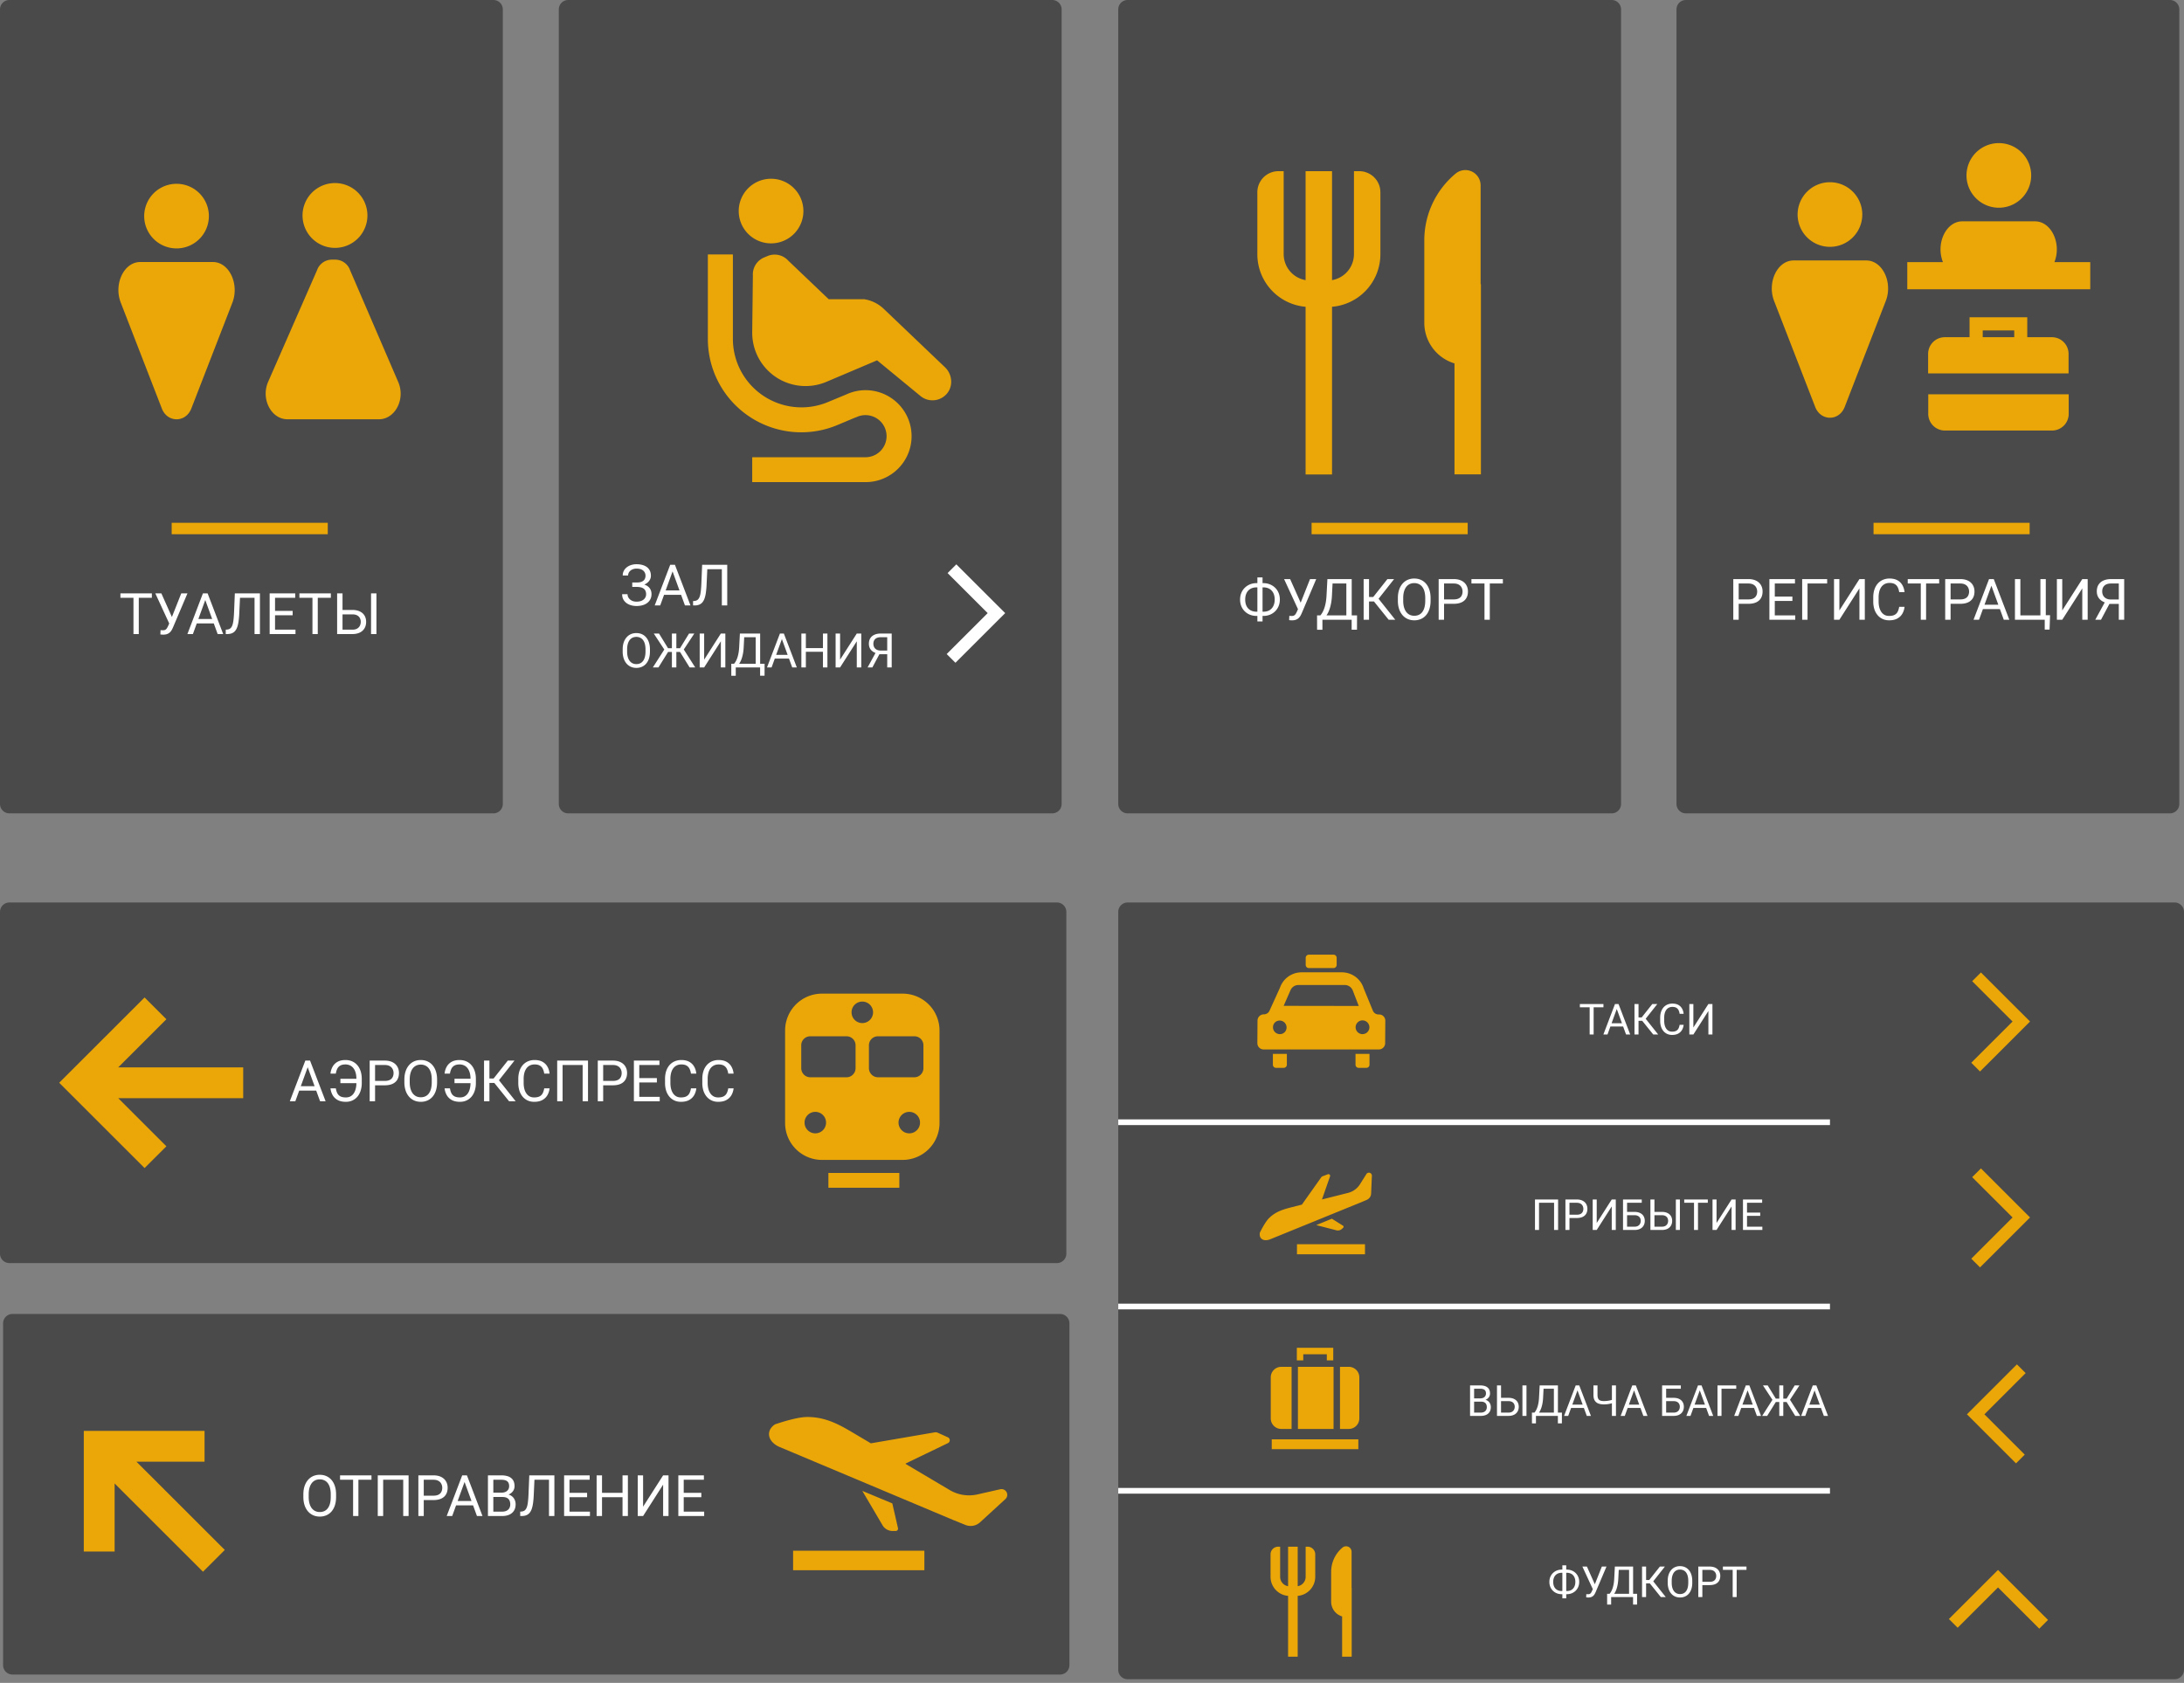 <svg width="458" height="353" fill="none" xmlns="http://www.w3.org/2000/svg"><rect width="100%" height="100%" fill="#808080" stroke="none"/><path d="M103.472 0H1.972A1.97 1.97 0 000 1.97v166.672a1.97 1.97 0 001.971 1.97h101.501a1.97 1.97 0 001.971-1.97V1.969A1.97 1.97 0 00103.472 0z" fill="#4A4A4A"/><path d="M29.104 124.469V133H27.99v-8.531h1.114zm2.742 0v.926h-6.592v-.926h6.592zm3.908 5.701l2.256-5.701h1.3l-3.017 7.107a6.152 6.152 0 01-.287.58 2.131 2.131 0 01-.387.492c-.152.145-.342.26-.568.346-.223.086-.5.129-.832.129-.094 0-.205-.006-.334-.018a1.315 1.315 0 01-.252-.029l.035-.902c.043.008.127.015.252.023.125.004.217.006.275.006.223 0 .399-.045.528-.135a1.03 1.03 0 00.31-.339 5.1 5.1 0 00.223-.428l.498-1.131zm-1.916-5.701l2.373 5.314.281 1.049-.949.07-2.97-6.433h1.265zm9.44.756L40.452 133H39.3l3.252-8.531h.744l-.018.756zM45.644 133l-2.83-7.775-.018-.756h.744L46.805 133h-1.16zm-.147-3.158v.926h-4.793v-.926h4.793zm8.04-5.373v.926h-3.903v-.926h3.902zm.972 0V133h-1.131v-8.531h1.13zm-5.262 0h1.125l-.193 4.177a17.385 17.385 0 01-.14 1.612 6.56 6.56 0 01-.27 1.224c-.118.344-.27.629-.458.856a1.723 1.723 0 01-.69.498c-.27.109-.595.164-.974.164h-.304v-.92l.234-.018c.219-.015.406-.064.563-.146a1.09 1.09 0 00.404-.387c.113-.172.205-.394.275-.668.07-.273.125-.607.164-1.002.043-.398.076-.863.1-1.394l.164-3.996zm12.72 7.611v.92H57.45v-.92h4.518zm-4.288-7.611V133h-1.131v-8.531h1.13zm3.691 3.668v.92h-3.92v-.92h3.92zm.54-3.668v.926h-4.46v-.926h4.46zm4.728 0V133h-1.114v-8.531h1.114zm2.742 0v.926h-6.592v-.926h6.592zm2.18 3.474h2.326c.625 0 1.152.106 1.582.317.43.207.756.498.978.873.223.375.334.814.334 1.318 0 .375-.062.719-.187 1.031a2.24 2.24 0 01-.557.809 2.558 2.558 0 01-.908.527 3.89 3.89 0 01-1.242.182h-3.188v-8.531h1.131v7.611h2.057c.418 0 .756-.076 1.013-.228.262-.157.453-.36.575-.61.12-.25.181-.517.181-.803 0-.285-.06-.546-.181-.785a1.326 1.326 0 00-.575-.568c-.257-.145-.595-.217-1.013-.217H71.56v-.926zm7.382-3.474V133h-1.13v-8.531h1.13z" fill="#fff"/><path d="M68.736 109.666H36.002v2.393h32.734v-2.393zM37.538 52.087a6.778 6.778 0 006.246-7.273 6.78 6.78 0 00-7.28-6.24 6.778 6.778 0 00-6.245 7.273 6.78 6.78 0 007.279 6.24zm7.118 2.876H29.393c-3.385 0-5.59 4.595-4.072 8.504l8.615 22.217c1.167 3.023 5.018 3.023 6.19 0l8.606-22.195c1.513-3.93-.688-8.526-4.076-8.526zm26.134-2.989a6.8 6.8 0 006.24-7.319 6.802 6.802 0 00-7.325-6.234 6.8 6.8 0 00-6.24 7.318 6.802 6.802 0 007.325 6.235zM60.282 87.948h19.18c3.384 0 5.588-4.203 4.07-7.774L73.419 56.696a3.305 3.305 0 00-3.116-2.233h-.71a3.308 3.308 0 00-3.107 2.215l-10.292 23.5c-1.495 3.567.705 7.77 4.09 7.77z" fill="#EBA707"/><path d="M220.66 0H119.159a1.97 1.97 0 00-1.971 1.97v166.672a1.97 1.97 0 001.971 1.97H220.66a1.97 1.97 0 001.971-1.97V1.969A1.97 1.97 0 00220.66 0z" fill="#4A4A4A"/><path d="M161.866 51.046a6.778 6.778 0 006.611-6.944 6.78 6.78 0 00-6.949-6.605 6.78 6.78 0 00-6.611 6.943 6.78 6.78 0 006.949 6.606zm36.333 26.018l-12.872-12.279a7.65 7.65 0 00-4.059-2.017h-7.478l-8.472-8.08a3.843 3.843 0 00-4.353-.985l-.761.32a3.854 3.854 0 00-2.321 3.783l-.138 11.86a11.18 11.18 0 0010.132 11.264 11.2 11.2 0 005.429-.838l10.629-4.51 9.121 7.507a3.963 3.963 0 005.165-.156c1.716-1.541 1.625-4.267-.022-5.869z" fill="#EBA707"/><path d="M186.732 83.38a9.61 9.61 0 00-9.233-.653l-3.795 1.576a14.395 14.395 0 01-18.298-6.42 14.364 14.364 0 01-1.715-6.804V53.37h-5.248v17.71a19.567 19.567 0 008.785 16.353 19.596 19.596 0 0018.499 1.674l3.428-1.442.501-.19a4.425 4.425 0 015.722 1.898 4.43 4.43 0 01.542 2.118 4.425 4.425 0 01-4.422 4.419h-23.753v5.221h23.753a9.65 9.65 0 009.275-6.915 9.637 9.637 0 00-4.041-10.836z" fill="#EBA707"/><path d="M200.366 139.024l-1.837-1.832 8.593-8.586-8.403-8.396 1.833-1.831 10.24 10.227-10.426 10.418zm-66.762-16.12h-1.014v-.72h.972c.43 0 .778-.061 1.043-.182.266-.121.459-.289.581-.504a1.49 1.49 0 00.181-.744c0-.27-.066-.516-.199-.738a1.369 1.369 0 00-.615-.539c-.278-.137-.635-.206-1.073-.206-.328 0-.625.063-.89.188a1.542 1.542 0 00-.633.51 1.234 1.234 0 00-.234.744h-1.131c0-.363.076-.69.228-.979.153-.293.362-.541.627-.744.266-.207.573-.365.92-.474a3.71 3.71 0 011.113-.164c.458 0 .872.052 1.243.158.371.101.689.254.955.457.265.203.468.455.609.756.141.3.211.65.211 1.048 0 .293-.068.569-.205.827a2.1 2.1 0 01-.586.679c-.254.196-.559.35-.914.463-.355.11-.752.164-1.189.164zm-1.014-.498h1.014c.48 0 .908.049 1.283.147.375.097.691.24.949.427.258.188.453.42.586.698.137.273.205.588.205.943 0 .399-.078.752-.234 1.061-.153.308-.37.57-.651.785a2.942 2.942 0 01-1.002.486 4.586 4.586 0 01-1.26.164c-.367 0-.73-.047-1.089-.14a3.178 3.178 0 01-.967-.446 2.32 2.32 0 01-.697-.773c-.172-.313-.258-.688-.258-1.125h1.131c0 .285.078.547.234.785.16.238.381.43.662.574.281.141.609.211.984.211.43 0 .793-.066 1.09-.199.301-.137.53-.322.686-.557.16-.238.24-.506.24-.802 0-.262-.043-.489-.129-.68a1.158 1.158 0 00-.369-.481 1.57 1.57 0 00-.603-.275 3.283 3.283 0 00-.833-.094h-.972v-.709zm8.683-3.181L138.449 127h-1.154l3.252-8.531h.744l-.018.756zm2.368 7.775l-2.83-7.775-.018-.756h.744l3.264 8.531h-1.16zm-.147-3.158v.926h-4.793v-.926h4.793zm8.039-5.373v.926h-3.902v-.926h3.902zm.973 0V127h-1.131v-8.531h1.131zm-5.262 0h1.125l-.193 4.177a17.375 17.375 0 01-.141 1.612 6.54 6.54 0 01-.269 1.224 2.72 2.72 0 01-.457.856 1.724 1.724 0 01-.692.498 2.59 2.59 0 01-.972.164h-.305v-.92l.234-.018c.219-.015.406-.064.563-.146.16-.086.295-.215.404-.387.113-.172.205-.394.275-.668.071-.273.125-.607.164-1.002.043-.398.077-.863.1-1.394l.164-3.996zm-10.945 17.752v.449c0 .534-.067 1.012-.2 1.435a3.092 3.092 0 01-.577 1.08c-.25.296-.551.522-.903.678a2.82 2.82 0 01-1.172.235c-.42 0-.805-.078-1.157-.235a2.6 2.6 0 01-.908-.678 3.165 3.165 0 01-.591-1.08 4.554 4.554 0 01-.21-1.435v-.449c0-.534.068-1.011.205-1.431a3.16 3.16 0 01.591-1.079c.254-.3.555-.527.903-.684a2.826 2.826 0 011.158-.234c.432 0 .823.078 1.171.234.352.157.653.384.904.684.254.296.447.656.581 1.079.136.42.205.897.205 1.431zm-.933.449v-.459c0-.423-.044-.798-.132-1.123a2.31 2.31 0 00-.376-.82 1.615 1.615 0 00-.61-.503 1.852 1.852 0 00-.81-.171c-.293 0-.559.057-.796.171a1.674 1.674 0 00-.606.503 2.466 2.466 0 00-.386.82c-.091.325-.136.7-.136 1.123v.459c0 .426.045.804.136 1.133.092.325.222.6.391.825.173.221.376.389.61.503.238.114.503.171.796.171.306 0 .578-.057.816-.171.237-.114.438-.282.6-.503.166-.225.292-.5.376-.825a4.55 4.55 0 00.127-1.133zm4.273.083l-2.539-3.862h1.103l1.89 3.081h1.338l-.152.781h-1.64zm.507-.073l-2.065 3.32h-1.172l2.642-4.131.595.811zm1.69-3.789V140h-.933v-7.109h.933zm3.769 0l-2.548 3.862h-1.592l-.147-.781h1.289l1.89-3.081h1.108zm-.986 7.109l-2.06-3.32.6-.811 2.632 4.131h-1.172zm3.047-1.631l3.501-5.478h.942V140h-.942v-5.483L147.666 140h-.937v-7.109h.937v5.478zm11.855.864V140h-5.38v-.767h5.38zm-5.229 0v2.515h-.933l-.005-2.515h.938zm6.05 0l-.01 2.51h-.933v-2.51h.943zm-1.743-6.342v.771h-3.116v-.771h3.116zm.81 0V140h-.937v-7.109h.937zm-4.248 0h.943l-.147 2.861c-.019.43-.06.827-.122 1.191a7.992 7.992 0 01-.23.992 5.325 5.325 0 01-.312.805 3.72 3.72 0 01-.376.611 2.316 2.316 0 01-.42.42 1.451 1.451 0 01-.435.229h-.429v-.767h.303c.084-.091.18-.223.288-.395a4.02 4.02 0 00.327-.669c.11-.277.206-.614.288-1.011.085-.397.141-.866.171-1.406l.151-2.861zm8.999.63L161.807 140h-.962l2.71-7.109h.62l-.015.63zm1.973 6.479l-2.359-6.479-.014-.63h.62L167.1 140h-.967zm-.122-2.632v.772h-3.994v-.772h3.994zm6.684-1.421v.767h-3.847v-.767h3.847zm-3.701-3.056V140h-.942v-7.109h.942zm4.522 0V140h-.938v-7.109h.938zm2.656 5.478l3.501-5.478h.942V140h-.942v-5.483L176.172 140h-.938v-7.109h.938v5.478zm10.102-1.138h-1.997l-.464-.19c-.514-.163-.909-.412-1.186-.747-.277-.339-.415-.759-.415-1.26 0-.459.101-.848.303-1.167.205-.319.494-.561.869-.727.377-.166.823-.249 1.338-.249h2.275V140h-.942v-6.338h-1.333c-.521 0-.913.124-1.177.371-.26.248-.391.581-.391 1.001 0 .274.057.518.171.733.117.214.29.384.518.507.228.124.511.186.849.186h1.587l-.005.771zm-1.601-.488L182.944 140h-1.001l1.778-3.257h.952z" fill="#fff"/><path d="M337.977 0H236.476a1.97 1.97 0 00-1.971 1.97v166.672a1.97 1.97 0 001.971 1.97h101.501a1.97 1.97 0 001.971-1.97V1.969A1.97 1.97 0 00337.977 0z" fill="#4A4A4A"/><path d="M307.785 109.666h-32.734v2.393h32.734v-2.393zm-22.742-73.76h-1.11v17.406a5.531 5.531 0 01-4.595 5.446V35.906h-5.546v22.852a5.53 5.53 0 01-4.595-5.446V35.906h-1.111a4.43 4.43 0 00-4.413 4.431v12.957a11.058 11.058 0 002.902 7.5 11.076 11.076 0 007.217 3.557v35.17h5.546V64.35a11.077 11.077 0 007.219-3.537 11.06 11.06 0 002.921-7.485V40.372a4.416 4.416 0 00-1.286-3.156 4.448 4.448 0 00-3.149-1.31zm25.452 23.696v-20.73a3.2 3.2 0 00-1.841-2.894 3.2 3.2 0 00-3.403.436 18.211 18.211 0 00-6.565 13.993v17.298a8.898 8.898 0 001.755 5.308 8.915 8.915 0 004.577 3.217v23.275h5.541V59.602h-.064z" fill="#EBA707"/><path d="M263.512 122.318h1.412c.492 0 .947.084 1.365.252.422.164.789.399 1.102.703.316.305.562.668.738 1.09.176.418.264.881.264 1.389s-.088.973-.264 1.394a3.27 3.27 0 01-.738 1.096c-.313.305-.68.541-1.102.709a3.705 3.705 0 01-1.365.246h-1.412a3.71 3.71 0 01-1.366-.246 3.251 3.251 0 01-1.834-1.793 3.68 3.68 0 01-.257-1.394c0-.508.086-.971.257-1.389.176-.422.42-.785.733-1.09a3.364 3.364 0 011.101-.715 3.632 3.632 0 011.366-.252zm0 .891c-.512 0-.946.107-1.301.322a2.033 2.033 0 00-.809.891c-.183.383-.275.83-.275 1.342 0 .386.051.736.152 1.048.106.313.26.581.463.803.203.223.453.395.75.516s.637.181 1.02.181h1.424c.507 0 .937-.105 1.289-.316a2.07 2.07 0 00.808-.896c.188-.387.281-.836.281-1.348a3.23 3.23 0 00-.158-1.043 2.229 2.229 0 00-.463-.803 1.991 1.991 0 00-.744-.515 2.638 2.638 0 00-1.013-.182h-1.424zm1.254-2.092v9.235h-1.084v-9.235h1.084zm7.699 6.053l2.256-5.701h1.3l-3.017 7.107a6.25 6.25 0 01-.287.58 2.157 2.157 0 01-.387.492c-.152.145-.342.26-.568.346-.223.086-.5.129-.832.129-.094 0-.205-.006-.334-.018a1.312 1.312 0 01-.252-.029l.035-.902c.043.008.127.015.252.023.125.004.217.006.275.006.223 0 .399-.045.528-.135.128-.089.232-.203.31-.339.082-.141.156-.284.223-.428l.498-1.131zm-1.916-5.701l2.373 5.314.281 1.049-.949.07-2.971-6.433h1.266zm13.049 7.611v.92h-6.457v-.92h6.457zm-6.276 0v3.018h-1.119l-.006-3.018h1.125zm7.26 0l-.012 3.012h-1.119v-3.012h1.131zm-2.092-7.611v.926h-3.738v-.926h3.738zm.973 0V130h-1.125v-8.531h1.125zm-5.098 0h1.131l-.176 3.433c-.023.516-.072.993-.146 1.43a9.54 9.54 0 01-.276 1.189c-.109.36-.234.682-.375.967-.14.282-.291.526-.451.733-.16.203-.328.371-.504.504-.172.129-.345.22-.521.275h-.516v-.92h.364c.101-.109.216-.268.345-.475.133-.207.264-.474.393-.802a7.22 7.22 0 00.346-1.213c.101-.477.169-1.039.205-1.688l.181-3.433zm8.731 0V130h-1.131v-8.531h1.131zm5.256 0l-3.704 4.693h-2.003l-.176-.937h1.506l2.976-3.756h1.401zM291.215 130l-3.205-3.984.633-.991 3.955 4.975h-1.383zm8.789-4.535v.539c0 .641-.08 1.215-.24 1.723-.16.507-.391.939-.692 1.294a3 3 0 01-1.084.815 3.404 3.404 0 01-1.406.281 3.39 3.39 0 01-1.389-.281 3.115 3.115 0 01-1.089-.815 3.772 3.772 0 01-.709-1.294c-.168-.508-.252-1.082-.252-1.723v-.539c0-.641.082-1.213.246-1.717.168-.508.404-.939.709-1.295a3.029 3.029 0 011.084-.82 3.37 3.37 0 011.388-.281c.52 0 .989.093 1.407.281.421.187.783.461 1.084.82.304.356.537.787.697 1.295.164.504.246 1.076.246 1.717zm-1.119.539v-.551c0-.508-.053-.957-.158-1.348a2.795 2.795 0 00-.452-.984 1.932 1.932 0 00-.732-.603 2.218 2.218 0 00-.973-.206c-.351 0-.67.069-.955.206a2.009 2.009 0 00-.726.603c-.2.266-.354.594-.463.984-.11.391-.164.84-.164 1.348v.551c0 .512.054.965.164 1.359.109.391.265.721.469.991.207.265.451.466.732.603.285.137.603.205.955.205.367 0 .693-.068.979-.205.285-.137.525-.338.72-.603.199-.27.35-.6.451-.991.102-.394.153-.847.153-1.359zm5.959.65h-2.28v-.92h2.28c.441 0 .799-.07 1.072-.211.273-.14.473-.335.598-.585.129-.25.193-.536.193-.856a1.82 1.82 0 00-.193-.826 1.43 1.43 0 00-.598-.621c-.273-.16-.631-.24-1.072-.24h-2.016V130h-1.131v-8.531h3.147c.644 0 1.189.111 1.635.334.445.222.783.531 1.013.926.231.39.346.837.346 1.341 0 .547-.115 1.014-.346 1.401-.23.386-.568.681-1.013.884-.446.2-.991.299-1.635.299zm7.576-5.185V130h-1.113v-8.531h1.113zm2.742 0v.926h-6.592v-.926h6.592z" fill="#fff"/><path d="M455.045 0H353.543a1.97 1.97 0 00-1.971 1.97v166.672a1.97 1.97 0 001.971 1.97h101.502a1.97 1.97 0 001.971-1.97V1.969A1.97 1.97 0 00455.045 0z" fill="#4A4A4A"/><path d="M425.629 109.666h-32.734v2.393h32.734v-2.393zm-41.876-57.89a6.78 6.78 0 006.782-6.777 6.78 6.78 0 00-6.782-6.776 6.779 6.779 0 00-6.782 6.776 6.779 6.779 0 006.782 6.777zm7.637 2.859h-15.275c-3.385 0-5.585 4.595-4.072 8.5l8.615 22.22c1.171 3.024 5.022 3.024 6.19 0l8.614-22.22c1.517-3.905-.687-8.5-4.072-8.5zm34.476-16.754a6.777 6.777 0 00-5.608-7.775 6.781 6.781 0 00-7.781 5.603 6.778 6.778 0 005.608 7.775 6.781 6.781 0 007.781-5.603zm4.98 17.1v-.052c1.513-3.887-.691-8.5-4.076-8.5h-15.267c-3.384 0-5.589 4.596-4.076 8.5v.052h-7.456v5.693h38.371V54.98h-7.496zm-26.479 31.831a3.5 3.5 0 003.501 3.498h22.452a3.5 3.5 0 003.501-3.498v-4.103h-29.454v4.103zm25.952-16.081h-5.187v-4.176h-12.103v4.176h-5.187a3.503 3.503 0 00-3.501 3.499v4.098h29.453V74.23a3.497 3.497 0 00-3.475-3.498zm-14.528 0v-1.42h6.605v1.42h-6.605z" fill="#EBA707"/><path d="M366.631 126.654h-2.279v-.92h2.279c.441 0 .799-.07 1.072-.211a1.31 1.31 0 00.598-.585c.129-.25.193-.536.193-.856a1.82 1.82 0 00-.193-.826 1.424 1.424 0 00-.598-.621c-.273-.16-.631-.24-1.072-.24h-2.016V130h-1.131v-8.531h3.147c.644 0 1.189.111 1.635.334.445.222.783.531 1.013.926.231.39.346.837.346 1.341 0 .547-.115 1.014-.346 1.401-.23.386-.568.681-1.013.884-.446.2-.991.299-1.635.299zm9.844 2.426v.92h-4.518v-.92h4.518zm-4.289-7.611V130h-1.131v-8.531h1.131zm3.691 3.668v.92h-3.92v-.92h3.92zm.539-3.668v.926h-4.459v-.926h4.459zm6.75 0v.926h-4.113V130h-1.125v-8.531h5.238zm2.566 6.574l4.202-6.574h1.13V130h-1.13v-6.58l-4.202 6.58h-1.125v-8.531h1.125v6.574zm12.539-.756h1.125a3.573 3.573 0 01-.462 1.447c-.25.426-.604.764-1.061 1.014-.457.246-1.027.369-1.711.369-.5 0-.955-.094-1.365-.281a3.04 3.04 0 01-1.049-.797 3.751 3.751 0 01-.68-1.248 5.333 5.333 0 01-.234-1.629v-.85c0-.597.078-1.138.234-1.623a3.67 3.67 0 01.686-1.253 3.05 3.05 0 011.084-.803 3.46 3.46 0 011.424-.281c.644 0 1.189.121 1.634.363.446.242.792.578 1.038 1.008.25.425.404.92.462 1.482h-1.125a3.13 3.13 0 00-.304-1.025 1.59 1.59 0 00-.633-.668c-.273-.157-.631-.235-1.072-.235-.379 0-.713.073-1.002.217-.285.145-.526.35-.721.615a2.882 2.882 0 00-.434.955 4.898 4.898 0 00-.146 1.237v.861c0 .418.043.811.129 1.178.09.367.224.689.404.967a2 2 0 00.686.656c.277.156.605.234.984.234.481 0 .863-.076 1.149-.228.285-.153.5-.371.644-.657.149-.285.254-.626.316-1.025zm5.643-5.818V130h-1.113v-8.531h1.113zm2.742 0v.926h-6.592v-.926h6.592zm4.412 5.185h-2.279v-.92h2.279c.442 0 .799-.07 1.073-.211.273-.14.472-.335.597-.585.129-.25.194-.536.194-.856 0-.293-.065-.568-.194-.826a1.427 1.427 0 00-.597-.621c-.274-.16-.631-.24-1.073-.24h-2.015V130h-1.131v-8.531h3.146c.645 0 1.19.111 1.635.334a2.36 2.36 0 011.014.926c.23.39.345.837.345 1.341 0 .547-.115 1.014-.345 1.401a2.217 2.217 0 01-1.014.884c-.445.2-.99.299-1.635.299zm6.774-4.429L415.018 130h-1.155l3.252-8.531h.744l-.017.756zm2.367 7.775l-2.83-7.775-.018-.756h.744l3.264 8.531h-1.16zm-.147-3.158v.926h-4.792v-.926h4.792zm9.85 2.209l-.105 3.006h-1.014V130h-.838v-.949h1.957zm-7.365.949v-8.531h1.137v7.611h4.201v-7.611h1.131V130h-6.469zm9.92-1.957l4.201-6.574h1.131V130h-1.131v-6.58l-4.201 6.58h-1.125v-8.531h1.125v6.574zm12.123-1.365h-2.397l-.556-.229c-.617-.195-1.092-.494-1.424-.896-.332-.407-.498-.91-.498-1.512 0-.551.121-1.018.363-1.4a2.322 2.322 0 011.043-.873c.453-.2.988-.299 1.606-.299h2.73V130h-1.131v-7.605h-1.599c-.625 0-1.096.148-1.413.445-.312.297-.468.697-.468 1.201 0 .328.068.621.205.879.14.258.347.461.621.609.273.149.613.223 1.019.223h1.905l-.006.926zm-1.922-.586L440.594 130h-1.201l2.132-3.908h1.143z" fill="#fff"/><path d="M456.029 189.305H236.476a1.97 1.97 0 00-1.971 1.969v158.994a1.97 1.97 0 001.971 1.969h219.553a1.97 1.97 0 001.971-1.969V191.274a1.97 1.97 0 00-1.971-1.969z" fill="#4A4A4A"/><path d="M415.224 224.754l-1.832-1.835 8.653-8.647-8.468-8.456 1.838-1.832 10.296 10.288-10.487 10.482zm0 41.099l-1.832-1.831 8.653-8.646-8.468-8.457 1.838-1.831 10.296 10.288-10.487 10.477zm7.548 41.104l-10.296-10.288 10.486-10.478 1.833 1.832-8.654 8.646 8.464 8.457-1.833 1.831zm4.879 34.669l-8.653-8.647-8.464 8.457-1.837-1.831 10.301-10.293 10.486 10.483-1.833 1.831zm-153.444-17.194h-.402v6.318a2.002 2.002 0 01-1.669 1.974v-8.292h-2.014v8.292a2.002 2.002 0 01-1.669-1.974v-6.318h-.402a1.608 1.608 0 00-1.608 1.611v4.707a4.012 4.012 0 003.679 4v12.762h2.014V334.75a4.015 4.015 0 003.679-4v-4.707a1.612 1.612 0 00-1.608-1.611zm9.233 8.598v-7.523a1.157 1.157 0 00-1.307-1.15 1.162 1.162 0 00-.595.256 6.626 6.626 0 00-2.386 5.083v6.275a3.231 3.231 0 002.3 3.093v8.448h2.01V333.03h-.022z" fill="#EBA707"/><path d="M383.757 234.801H234.505v1.196h149.252v-1.196zm0 38.654H234.505v1.196h149.252v-1.196zm0 38.66H234.505v1.197h149.252v-1.197z" fill="#fff"/><path d="M279.646 200.254h-5.17a.662.662 0 00-.662.661v1.485c0 .365.297.661.662.661h5.17a.661.661 0 00.661-.661v-1.485a.661.661 0 00-.661-.661zm-12.713 23.08a.66.66 0 00.661.661h1.604a.667.667 0 00.665-.661v-2.268h-2.93v2.268zm17.329 0a.664.664 0 00.661.661h1.608a.662.662 0 00.661-.661v-2.268h-2.93v2.268zm4.914-10.538h-.065a1.293 1.293 0 01-1.227-.834l-1.911-4.651a4.789 4.789 0 00-4.577-3.356h-8.472a4.788 4.788 0 00-4.496 3.2l-.026.065-2.161 4.751a1.288 1.288 0 01-.483.584 1.29 1.29 0 01-.727.215 1.323 1.323 0 00-1.323 1.296l-.03 4.751a1.32 1.32 0 001.296 1.317h24.207a1.324 1.324 0 001.296-1.296l.031-4.751a1.297 1.297 0 00-1.332-1.291zm-18.543-5.105a1.814 1.814 0 011.651-1.075h9.721a1.802 1.802 0 011.682 1.153l1.253 3.243-15.751-.026 1.444-3.295zm-2.235 9.23a1.44 1.44 0 01-.802-.244 1.44 1.44 0 01-.219-2.219 1.445 1.445 0 012.043 2.041 1.44 1.44 0 01-1.022.422zm17.329 0a1.44 1.44 0 01-.802-.244 1.44 1.44 0 01-.219-2.219 1.445 1.445 0 012.465 1.02 1.442 1.442 0 01-1.453 1.443h.009zm-12.423 67.145h4.94v1.287h1.349v-2.634h-7.638v2.634h1.349v-1.287zm11.549 17.842h-18.159v2.065h18.159v-2.065zm-16.158-2.173h2.161v-13.03h-2.161a2.209 2.209 0 00-2.209 2.207v8.616a2.207 2.207 0 002.209 2.207zm3.489 0h7.473v-13.03h-7.473v13.03zm10.668-13.03h-1.846v13.03h1.846a2.208 2.208 0 002.208-2.207v-8.616a2.205 2.205 0 00-2.208-2.207zm3.398-25.719h-14.265v2.117h14.265v-2.117zm-22.054-1.791a1.62 1.62 0 010-.613s1.025-2.16 1.911-3.045c1.353-1.352 2.891-1.832 4.69-2.289l2.221-.571 4.059-5.735a.557.557 0 01.26-.199l1.132-.432a.354.354 0 01.361.076.347.347 0 01.093.356l-1.677 4.799a.029.029 0 00-.005.018.037.037 0 00.008.018c.004.005.01.008.017.009a.025.025 0 00.019-.002l5.407-1.365.078-.022c1-.268 1.862-.901 2.416-1.775l1.34-2.125a.644.644 0 01.273-.254.616.616 0 01.616.04.62.62 0 01.278.551l-.16 3.728a1.506 1.506 0 01-.925 1.325l-1.361.575-7.811 3.183-11.044 4.496c-1.102.453-2.036.121-2.196-.747zm11.835-2.217l3.272-1.343 2.343 1.473a.248.248 0 01.048.388l-.225.229a1.274 1.274 0 01-1.184.35l-4.254-1.097z" fill="#EBA707"/><path d="M334.197 210.602V217h-.835v-6.398h.835zm2.057 0v.694h-4.944v-.694h4.944zm2.966.566L337.102 217h-.866l2.439-6.398h.558l-.013.566zm1.776 5.832l-2.123-5.832-.013-.566h.558l2.448 6.398h-.87zm-.11-2.369v.695h-3.595v-.695h3.595zm2.724-4.029V217h-.848v-6.398h.848zm3.942 0l-2.777 3.52h-1.503l-.132-.704h1.13l2.232-2.816h1.05zM346.7 217l-2.404-2.988.475-.743 2.966 3.731H346.7zm5.528-2.035h.844c-.044.405-.16.766-.347 1.086a2.031 2.031 0 01-.796.76c-.343.185-.77.277-1.283.277a2.43 2.43 0 01-1.024-.211 2.28 2.28 0 01-.787-.598 2.792 2.792 0 01-.509-.936 3.966 3.966 0 01-.176-1.221v-.638c0-.448.058-.854.176-1.217.12-.366.291-.68.514-.94.225-.261.496-.462.813-.602a2.594 2.594 0 011.068-.211c.483 0 .892.09 1.226.272.334.182.593.434.778.756.187.319.303.69.347 1.112h-.844a2.359 2.359 0 00-.228-.769 1.191 1.191 0 00-.475-.501c-.205-.117-.473-.176-.804-.176-.284 0-.535.054-.752.163a1.504 1.504 0 00-.54.461 2.133 2.133 0 00-.325.716c-.074.279-.11.588-.11.928v.646c0 .313.032.607.096.883.068.275.169.517.304.725.134.208.306.372.514.492.208.117.454.176.738.176.36 0 .647-.057.861-.171a1.13 1.13 0 00.484-.493c.111-.213.19-.47.237-.769zm2.883.567l3.151-4.93h.848V217h-.848v-4.935L355.111 217h-.844v-6.398h.844v4.93zm-28.367 36.07V258h-.844v-5.704h-3.155V258h-.848v-6.398h4.847zm3.898 3.889h-1.709v-.69h1.709c.331 0 .599-.053.804-.158a.992.992 0 00.449-.44c.096-.187.145-.401.145-.641 0-.22-.049-.427-.145-.62a1.076 1.076 0 00-.449-.466c-.205-.12-.473-.18-.804-.18h-1.512V258h-.848v-6.398h2.36c.483 0 .892.083 1.226.25.334.167.588.398.76.694.173.293.26.629.26 1.007 0 .41-.087.76-.26 1.05-.172.29-.426.511-.76.664-.334.149-.743.224-1.226.224zm4.201 1.041l3.151-4.93h.848V258h-.848v-4.935L334.843 258H334v-6.398h.843v4.93zm9.444-4.93v.694h-3.085V258h-.844v-6.398h3.929zm-3.283 2.606h1.745c.469 0 .864.079 1.187.237.322.155.566.373.733.655.167.281.251.61.251.988 0 .282-.047.539-.141.774a1.693 1.693 0 01-.417.606c-.185.17-.412.302-.681.396-.27.091-.58.136-.932.136h-2.391v-6.398h.849v5.708h1.542c.313 0 .567-.057.76-.171.197-.118.34-.27.431-.457.091-.188.136-.389.136-.602 0-.214-.045-.411-.136-.589a.993.993 0 00-.431-.427c-.193-.108-.447-.162-.76-.162h-1.745v-.694zm5.744 0h1.745c.468 0 .864.079 1.186.237.322.155.567.373.734.655.167.281.251.61.251.988 0 .282-.047.539-.141.774a1.695 1.695 0 01-.418.606c-.184.17-.411.302-.681.396-.269.091-.58.136-.931.136h-2.391v-6.398h.848v5.708h1.543c.313 0 .567-.057.76-.171.196-.118.34-.27.431-.457a1.378 1.378 0 000-1.191.998.998 0 00-.431-.427c-.193-.108-.447-.162-.76-.162h-1.745v-.694zm5.537-2.606V258h-.848v-6.398h.848zm3.797 0V258h-.835v-6.398h.835zm2.057 0v.694h-4.944v-.694h4.944zm1.832 4.93l3.151-4.93h.848V258h-.848v-4.935L359.971 258h-.844v-6.398h.844v4.93zm9.607.778v.69h-3.389v-.69h3.389zm-3.217-5.708V258h-.848v-6.398h.848zm2.768 2.751v.689h-2.94v-.689h2.94zm.405-2.751v.694h-3.345v-.694h3.345zm-58.971 42.405h-1.621l-.009-.681h1.472c.243 0 .456-.041.637-.123a.959.959 0 00.422-.351.98.98 0 00.154-.554c0-.235-.045-.425-.136-.571a.754.754 0 00-.409-.326 1.95 1.95 0 00-.694-.105h-1.248V297h-.848v-6.398h2.096c.328 0 .621.033.879.101.258.064.476.167.655.307.181.138.319.314.413.528.093.213.14.47.14.769 0 .263-.067.502-.202.716a1.558 1.558 0 01-.562.519 2.22 2.22 0 01-.835.259l-.304.206zm-.039 2.993h-1.916l.479-.69h1.437c.269 0 .498-.047.685-.141a.998.998 0 00.436-.395 1.21 1.21 0 00.149-.611c0-.237-.043-.442-.127-.615a.885.885 0 00-.4-.4c-.182-.094-.416-.141-.704-.141h-1.208l.009-.681h1.652l.18.246c.308.027.569.115.783.264.213.146.376.334.487.562.115.229.172.481.172.756 0 .399-.088.736-.264 1.011a1.644 1.644 0 01-.734.624c-.316.141-.688.211-1.116.211zm4.052-3.792h1.744c.469 0 .865.079 1.187.237.322.155.567.373.734.655.167.281.25.61.25.988 0 .282-.047.539-.14.774a1.695 1.695 0 01-.418.606c-.184.17-.412.302-.681.396-.27.091-.58.136-.932.136h-2.39v-6.398h.848v5.708h1.542c.314 0 .567-.057.761-.171.196-.118.339-.27.43-.457.091-.188.136-.389.136-.602 0-.214-.045-.411-.136-.589a.996.996 0 00-.43-.427c-.194-.108-.447-.162-.761-.162h-1.744v-.694zm5.537-2.606V297h-.848v-6.398h.848zm6.693 5.708v.69h-4.843v-.69h4.843zm-4.707 0v2.263h-.839l-.005-2.263h.844zm5.445 0l-.009 2.259h-.839v-2.259h.848zm-1.569-5.708v.694h-2.804v-.694h2.804zm.73 0V297h-.844v-6.398h.844zm-3.824 0h.848l-.131 2.575a9.055 9.055 0 01-.11 1.072 7.354 7.354 0 01-.207.892c-.082.27-.176.511-.281.725a3.342 3.342 0 01-.338.55 2.07 2.07 0 01-.378.377c-.129.097-.26.166-.391.207h-.387v-.69h.272a2.45 2.45 0 00.26-.356c.099-.155.197-.356.294-.602.1-.249.186-.552.259-.91.076-.357.128-.779.154-1.265l.136-2.575zm8.099.566L328.862 297h-.865l2.439-6.398h.558l-.014.566zm1.776 5.832l-2.123-5.832-.013-.566h.558l2.448 6.398h-.87zm-.11-2.369v.695h-3.595v-.695h3.595zm1.512-4.029h.848v1.999c0 .331.048.59.145.778a.81.81 0 00.439.395c.197.077.441.115.734.115a5.99 5.99 0 001.464-.181c.155-.038.307-.079.457-.123v.695c-.144.044-.287.085-.431.123a5.14 5.14 0 01-.923.158c-.17.015-.359.022-.567.022-.451 0-.839-.064-1.164-.193a1.5 1.5 0 01-.743-.633c-.173-.29-.259-.675-.259-1.156v-1.999zm3.871 0h.848V297h-.848v-6.398zm4.817.566L340.728 297h-.866l2.439-6.398h.558l-.013.566zm1.775 5.832l-2.122-5.832-.014-.566h.558l2.448 6.398h-.87zm-.11-2.369v.695h-3.594v-.695h3.594zm7.972-4.029v.694h-3.085V297h-.844v-6.398h3.929zm-3.283 2.606h1.745c.469 0 .864.079 1.186.237.323.155.567.373.734.655.167.281.251.61.251.988 0 .282-.047.539-.141.774a1.705 1.705 0 01-.417.606 1.93 1.93 0 01-.682.396c-.269.091-.58.136-.931.136h-2.391v-6.398h.848v5.708h1.543c.313 0 .567-.057.76-.171.196-.118.34-.27.431-.457.091-.188.136-.389.136-.602 0-.214-.045-.411-.136-.589a.998.998 0 00-.431-.427c-.193-.108-.447-.162-.76-.162H349.2v-.694zm7.427-2.04L354.509 297h-.866l2.439-6.398h.558l-.013.566zm1.775 5.832l-2.122-5.832-.013-.566h.558l2.447 6.398h-.87zm-.11-2.369v.695h-3.594v-.695h3.594zm5.806-4.029v.694h-3.085V297h-.844v-6.398h3.929zm2.557.566L364.537 297h-.866l2.439-6.398h.558l-.013.566zm1.776 5.832l-2.123-5.832-.013-.566h.558l2.448 6.398h-.87zm-.11-2.369v.695h-3.595v-.695h3.595zm3.669-.553l-2.285-3.476h.993l1.701 2.773h1.204l-.136.703h-1.477zm.457-.066L370.588 297h-1.054l2.377-3.718.536.73zm1.521-3.41V297h-.84v-6.398h.84zm3.392 0l-2.294 3.476h-1.432l-.132-.703h1.16l1.701-2.773h.997zm-.887 6.398l-1.855-2.988.541-.73 2.368 3.718h-1.054zm4.227-5.832L378.582 297h-.866l2.439-6.398h.558l-.013.566zm1.776 5.832l-2.123-5.832-.013-.566h.558l2.448 6.398h-.87zm-.11-2.369v.695h-3.595v-.695h3.595zm-54.857 34.608h1.059c.369 0 .71.063 1.024.189a2.438 2.438 0 011.38 1.344c.132.314.197.661.197 1.042s-.065.729-.197 1.046c-.132.316-.317.59-.554.822-.234.228-.51.405-.826.531a2.782 2.782 0 01-1.024.185h-1.059c-.369 0-.711-.062-1.024-.185a2.546 2.546 0 01-.826-.531 2.45 2.45 0 01-.55-.813 2.747 2.747 0 01-.193-1.046c0-.381.064-.728.193-1.042.132-.316.315-.589.55-.817.237-.232.512-.41.826-.536a2.72 2.72 0 011.024-.189zm0 .668c-.384 0-.709.08-.976.241a1.528 1.528 0 00-.606.668 2.304 2.304 0 00-.207 1.007c0 .29.038.552.114.786.08.235.195.435.348.602.152.167.339.296.562.387.223.091.478.136.765.136h1.068c.381 0 .703-.079.966-.237a1.55 1.55 0 00.607-.672c.141-.29.211-.627.211-1.011 0-.287-.04-.548-.119-.782a1.673 1.673 0 00-.347-.602 1.488 1.488 0 00-.558-.387 1.974 1.974 0 00-.76-.136h-1.068zm.94-1.569v6.926h-.813v-6.926h.813zm5.775 4.539l1.692-4.275h.975l-2.263 5.33c-.065.15-.136.295-.215.435a1.63 1.63 0 01-.29.369 1.27 1.27 0 01-.427.26 1.756 1.756 0 01-.624.096 2.72 2.72 0 01-.25-.013 1.037 1.037 0 01-.189-.022l.026-.677c.032.006.095.012.189.018.094.003.163.004.207.004.167 0 .299-.033.395-.101a.76.76 0 00.233-.255c.062-.105.117-.212.167-.32l.374-.849zm-1.437-4.275l1.779 3.985.211.787-.712.053-2.228-4.825h.95zm9.786 5.708v.69h-4.843v-.69h4.843zm-4.706 0v2.263h-.84l-.004-2.263h.844zm5.445 0l-.009 2.259h-.84v-2.259h.849zm-1.569-5.708v.694h-2.804v-.694h2.804zm.729 0V335h-.844v-6.398h.844zm-3.823 0h.848l-.132 2.575a8.653 8.653 0 01-.11 1.072 7.176 7.176 0 01-.206.892c-.082.27-.176.511-.281.725a3.413 3.413 0 01-.339.55 2.07 2.07 0 01-.378.377 1.29 1.29 0 01-.391.207h-.387v-.69h.273c.076-.082.162-.201.259-.356.1-.155.198-.356.295-.602.099-.249.186-.552.259-.91.076-.357.127-.779.154-1.265l.136-2.575zm6.548 0V335h-.848v-6.398h.848zm3.942 0l-2.778 3.52h-1.503l-.131-.704h1.129l2.232-2.816h1.051zm-.853 6.398l-2.404-2.988.475-.743 2.966 3.731h-1.037zm6.592-3.401v.404c0 .48-.06.911-.18 1.292a2.76 2.76 0 01-.519.971 2.24 2.24 0 01-.813.611 2.54 2.54 0 01-1.054.211 2.53 2.53 0 01-1.042-.211 2.34 2.34 0 01-.817-.611 2.83 2.83 0 01-.532-.971 4.106 4.106 0 01-.189-1.292v-.404c0-.481.061-.91.185-1.288.125-.381.303-.705.531-.971.229-.27.5-.475.813-.615a2.534 2.534 0 011.042-.211c.389 0 .741.07 1.054.211.317.14.588.345.813.615.229.266.403.59.523.971.123.378.185.807.185 1.288zm-.839.404v-.413c0-.381-.04-.718-.119-1.011a2.096 2.096 0 00-.338-.738 1.472 1.472 0 00-.55-.453 1.674 1.674 0 00-.729-.154c-.264 0-.503.052-.717.154a1.518 1.518 0 00-.544.453c-.15.199-.266.445-.348.738-.082.293-.123.63-.123 1.011v.413c0 .384.041.724.123 1.019.082.293.2.541.352.743.155.199.338.35.549.453.214.102.453.154.717.154.275 0 .52-.052.733-.154.214-.103.394-.254.541-.453.149-.202.262-.45.338-.743.076-.295.115-.635.115-1.019zm4.469.488h-1.71v-.69h1.71c.331 0 .599-.053.804-.158a.985.985 0 00.448-.44c.097-.187.145-.401.145-.641 0-.22-.048-.427-.145-.62a1.068 1.068 0 00-.448-.466c-.205-.12-.473-.18-.804-.18h-1.512V335h-.848v-6.398h2.36c.483 0 .892.083 1.226.25.334.167.587.398.76.694.173.293.259.629.259 1.007 0 .41-.086.76-.259 1.05-.173.29-.426.511-.76.664-.334.149-.743.224-1.226.224zm5.682-3.889V335h-.835v-6.398h.835zm2.057 0v.694h-4.944v-.694h4.944z" fill="#fff"/><path d="M222.294 275.615H2.619a1.97 1.97 0 00-1.97 1.97v71.699a1.97 1.97 0 001.97 1.969h219.675a1.97 1.97 0 001.971-1.969v-71.699a1.97 1.97 0 00-1.971-1.97z" fill="#4A4A4A"/><path d="M193.847 325.277h-27.53v4.086h27.53v-4.086zm-32.184-25.688c.232-.326.526-.603.864-.816 0 0 4.344-1.546 6.769-1.546 3.687 0 6.449 1.438 9.51 3.26l3.812 2.259a.053.053 0 00.039 0l13.37-2.297a1.08 1.08 0 01.631.082l2.126.963a.677.677 0 01.386.609.676.676 0 01-.386.609l-8.844 4.262a.066.066 0 00-.023.024.063.063 0 000 .065c.005.01.014.018.023.024l9.173 5.437.138.082a7.95 7.95 0 005.719.864l4.729-1.071c.239-.061.491-.052.726.026a1.208 1.208 0 01.744 1.51c-.065.197-.18.375-.333.516l-5.309 4.867a2.93 2.93 0 01-3.073.553l-2.641-1.071-15.008-6.315-21.21-8.918c-2.071-.847-2.888-2.574-1.932-3.978zm19.169 13.138l6.294 2.63 1.188 5.183a.492.492 0 01-.471.6h-.618a2.454 2.454 0 01-2.092-1.106l-4.301-7.307zM47.14 325.115L28.61 306.6h14.286v-6.461H17.57v25.304h6.467v-14.274l18.53 18.516 4.574-4.57z" fill="#EBA707"/><path d="M70.478 313.465v.539c0 .641-.08 1.215-.24 1.723a3.7 3.7 0 01-.691 1.294 3 3 0 01-1.084.815 3.407 3.407 0 01-1.406.281 3.39 3.39 0 01-1.389-.281 3.123 3.123 0 01-1.09-.815 3.793 3.793 0 01-.709-1.294c-.168-.508-.252-1.082-.252-1.723v-.539c0-.641.082-1.213.246-1.717.168-.508.405-.939.71-1.295a3.035 3.035 0 011.083-.82 3.373 3.373 0 011.389-.281c.52 0 .988.093 1.406.281a2.97 2.97 0 011.084.82c.305.356.537.787.697 1.295.165.504.246 1.076.246 1.717zm-1.119.539v-.551a5.17 5.17 0 00-.158-1.348 2.802 2.802 0 00-.451-.984 1.935 1.935 0 00-.732-.603 2.22 2.22 0 00-.973-.206c-.352 0-.67.069-.955.206a2.01 2.01 0 00-.727.603 2.974 2.974 0 00-.463.984c-.109.391-.164.84-.164 1.348v.551c0 .512.055.965.164 1.359.11.391.266.721.47.991.206.265.45.466.732.603.285.137.603.205.955.205.367 0 .693-.068.978-.205.285-.137.526-.338.72-.603.2-.27.35-.6.452-.991.102-.394.152-.847.152-1.359zm5.801-4.535V318h-1.113v-8.531h1.113zm2.742 0v.926h-6.591v-.926h6.591zm7.782 0V318h-1.125v-7.605h-4.207V318H79.22v-8.531h6.463zm5.197 5.185H88.6v-.92h2.28c.441 0 .799-.07 1.072-.211a1.31 1.31 0 00.598-.585c.129-.25.193-.536.193-.856a1.82 1.82 0 00-.193-.826 1.426 1.426 0 00-.598-.621c-.273-.16-.63-.24-1.072-.24h-2.016V318h-1.13v-8.531h3.146c.644 0 1.19.111 1.635.334.445.222.783.531 1.013.926.23.39.346.837.346 1.341 0 .547-.115 1.014-.346 1.401-.23.386-.568.681-1.013.884-.446.2-.99.299-1.635.299zm6.773-4.429L94.83 318h-1.154l3.252-8.531h.744l-.018.756zm2.367 7.775l-2.83-7.775-.017-.756h.744l3.264 8.531h-1.161zm-.146-3.158v.926h-4.793v-.926h4.793zm5.49-.832h-2.162l-.012-.908h1.963c.325 0 .608-.055.85-.164.242-.11.43-.266.562-.469.137-.207.205-.453.205-.739 0-.312-.06-.566-.181-.761a1.007 1.007 0 00-.545-.434c-.242-.094-.551-.14-.926-.14h-1.664V318h-1.131v-8.531h2.795c.438 0 .828.045 1.172.135.344.085.635.222.873.41.242.183.426.418.551.703.125.285.187.627.187 1.025 0 .352-.09.67-.269.955-.18.282-.43.512-.75.692a2.94 2.94 0 01-1.113.345l-.405.276zm-.053 3.99h-2.554l.638-.92h1.916c.36 0 .665-.062.915-.187.253-.125.447-.301.58-.528a1.61 1.61 0 00.199-.814c0-.317-.057-.59-.17-.821a1.175 1.175 0 00-.533-.533c-.242-.125-.555-.187-.938-.187h-1.611l.012-.908h2.203l.24.328c.41.035.758.152 1.043.351.285.196.502.446.65.75.153.305.229.641.229 1.008 0 .531-.117.981-.352 1.348-.23.363-.556.64-.978.832-.422.187-.918.281-1.489.281zm9.973-8.531v.926h-3.902v-.926h3.902zm.973 0V318h-1.131v-8.531h1.131zm-5.262 0h1.125l-.193 4.177a17.375 17.375 0 01-.141 1.612 6.54 6.54 0 01-.269 1.224 2.72 2.72 0 01-.457.856 1.724 1.724 0 01-.692.498c-.269.109-.594.164-.973.164h-.304v-.92l.234-.018c.219-.015.406-.064.563-.146.16-.086.295-.215.404-.387.113-.172.205-.394.275-.668.071-.273.125-.607.164-1.002.043-.398.077-.863.1-1.394l.164-3.996zm12.721 7.611v.92h-4.518v-.92h4.518zm-4.289-7.611V318h-1.131v-8.531h1.131zm3.691 3.668v.92h-3.92v-.92h3.92zm.539-3.668v.926h-4.459v-.926h4.459zm7.031 3.668v.92h-4.617v-.92h4.617zm-4.441-3.668V318h-1.131v-8.531h1.131zm5.426 0V318h-1.125v-8.531h1.125zm3.187 6.574l4.201-6.574h1.131V318h-1.131v-6.58l-4.201 6.58h-1.125v-8.531h1.125v6.574zm12.809 1.037v.92h-4.518v-.92h4.518zm-4.289-7.611V318h-1.131v-8.531h1.131zm3.691 3.668v.92h-3.92v-.92h3.92zm.539-3.668v.926h-4.459v-.926h4.459z" fill="#fff"/><path d="M221.645 189.305H1.971A1.97 1.97 0 000 191.274v71.699a1.97 1.97 0 001.971 1.97h219.674a1.97 1.97 0 001.971-1.97v-71.699a1.97 1.97 0 00-1.971-1.969z" fill="#4A4A4A"/><path d="M64.756 223.225L61.932 231h-1.155l3.252-8.531h.744l-.017.756zM67.123 231l-2.83-7.775-.018-.756h.744L68.283 231h-1.16zm-.146-3.158v.926h-4.793v-.926h4.793zm7.904-1.559v.926h-3.498v-.926h3.498zm-5.578 2.004h1.125c.062.402.166.746.31 1.031.149.286.365.504.65.657.286.148.669.222 1.15.222.378 0 .706-.078.984-.234.277-.16.505-.379.685-.656.18-.278.313-.6.399-.967.09-.367.134-.76.134-1.178v-.855c0-.364-.031-.7-.093-1.008a3.243 3.243 0 00-.282-.838 2.24 2.24 0 00-.468-.639 1.898 1.898 0 00-.645-.404 2.236 2.236 0 00-.814-.141c-.438 0-.795.078-1.073.235a1.583 1.583 0 00-.633.668 3.338 3.338 0 00-.304 1.025h-1.125a3.632 3.632 0 01.463-1.482 2.65 2.65 0 011.037-1.008c.445-.242.99-.363 1.635-.363a3.46 3.46 0 011.423.281c.422.187.782.455 1.078.803.301.347.53.765.686 1.253.16.489.24 1.032.24 1.629v.844a5.21 5.21 0 01-.24 1.629c-.156.484-.38.9-.674 1.248a3.023 3.023 0 01-1.054.797c-.407.187-.86.281-1.36.281-.684 0-1.254-.123-1.71-.369a2.705 2.705 0 01-1.061-1.014 3.707 3.707 0 01-.463-1.447zm11.367-.633h-2.28v-.92h2.28c.441 0 .799-.07 1.072-.211a1.31 1.31 0 00.598-.585c.129-.25.193-.536.193-.856a1.82 1.82 0 00-.193-.826 1.426 1.426 0 00-.598-.621c-.273-.16-.63-.24-1.072-.24h-2.016V231h-1.13v-8.531h3.146c.644 0 1.19.111 1.635.334.445.222.783.531 1.013.926.23.39.346.837.346 1.341 0 .547-.115 1.014-.346 1.401-.23.386-.568.681-1.013.884-.446.2-.99.299-1.635.299zm10.992-1.189v.539c0 .641-.08 1.215-.24 1.723-.16.507-.39.939-.691 1.294a3 3 0 01-1.084.815 3.407 3.407 0 01-1.407.281c-.504 0-.967-.094-1.388-.281a3.123 3.123 0 01-1.09-.815 3.793 3.793 0 01-.71-1.294 5.502 5.502 0 01-.251-1.723v-.539c0-.641.082-1.213.246-1.717.168-.508.404-.939.709-1.295a3.034 3.034 0 011.084-.82 3.373 3.373 0 011.388-.281c.52 0 .989.093 1.407.281a2.97 2.97 0 011.084.82c.304.356.537.787.697 1.295.164.504.246 1.076.246 1.717zm-1.119.539v-.551c0-.508-.053-.957-.158-1.348a2.802 2.802 0 00-.451-.984 1.935 1.935 0 00-.733-.603 2.22 2.22 0 00-.972-.206c-.352 0-.67.069-.956.206a2.01 2.01 0 00-.726.603c-.2.266-.354.594-.463.984-.11.391-.164.84-.164 1.348v.551c0 .512.055.965.164 1.359.11.391.266.721.469.991.207.265.45.466.732.603.285.137.604.205.955.205.367 0 .694-.068.979-.205.285-.137.525-.338.72-.603.2-.27.35-.6.452-.991.101-.394.152-.847.152-1.359zm8.267-.721v.926h-3.498v-.926h3.499zm-5.578 2.004h1.125c.063.402.166.746.311 1.031.148.286.365.504.65.657.285.148.668.222 1.149.222.379 0 .707-.078.984-.234a2 2 0 00.686-.656c.18-.278.312-.6.398-.967.09-.367.135-.76.135-1.178v-.855c0-.364-.031-.7-.094-1.008a3.243 3.243 0 00-.281-.838 2.24 2.24 0 00-.469-.639 1.898 1.898 0 00-.644-.404 2.235 2.235 0 00-.815-.141c-.437 0-.795.078-1.072.235a1.583 1.583 0 00-.633.668 3.338 3.338 0 00-.305 1.025h-1.125a3.632 3.632 0 01.463-1.482 2.65 2.65 0 011.037-1.008c.446-.242.99-.363 1.635-.363.527 0 1.002.093 1.424.281.422.187.781.455 1.078.803.3.347.53.765.686 1.253.16.489.24 1.032.24 1.629v.844a5.21 5.21 0 01-.24 1.629 3.67 3.67 0 01-.674 1.248 3.023 3.023 0 01-1.055.797c-.406.187-.86.281-1.36.281-.683 0-1.253-.123-1.71-.369a2.705 2.705 0 01-1.06-1.014 3.707 3.707 0 01-.464-1.447zm9.405-5.818V231h-1.131v-8.531h1.131zm5.256 0l-3.704 4.693h-2.003l-.176-.937h1.506l2.976-3.756h1.401zM106.756 231l-3.205-3.984.633-.991 3.955 4.975h-1.383zm7.371-2.713h1.125a3.59 3.59 0 01-.463 1.447c-.25.426-.603.764-1.06 1.014-.458.246-1.028.369-1.711.369-.5 0-.956-.094-1.366-.281a3.027 3.027 0 01-1.048-.797 3.733 3.733 0 01-.68-1.248 5.332 5.332 0 01-.235-1.629v-.85c0-.597.079-1.138.235-1.623a3.65 3.65 0 01.685-1.253 3.05 3.05 0 011.084-.803 3.464 3.464 0 011.424-.281c.645 0 1.19.121 1.635.363a2.6 2.6 0 011.037 1.008c.25.425.404.92.463 1.482h-1.125a3.13 3.13 0 00-.305-1.025 1.577 1.577 0 00-.633-.668c-.273-.157-.63-.235-1.072-.235-.379 0-.713.073-1.002.217-.285.145-.525.35-.72.615a2.863 2.863 0 00-.434.955 4.852 4.852 0 00-.147 1.237v.861c0 .418.043.811.129 1.178.09.367.225.689.405.967.179.277.408.496.685.656.278.156.606.234.985.234.48 0 .863-.076 1.148-.228a1.5 1.5 0 00.645-.657 3.35 3.35 0 00.316-1.025zm9.182-5.818V231h-1.125v-7.605h-4.207V231h-1.131v-8.531h6.463zm5.197 5.185h-2.279v-.92h2.279c.441 0 .799-.07 1.072-.211a1.31 1.31 0 00.598-.585c.129-.25.193-.536.193-.856a1.82 1.82 0 00-.193-.826 1.424 1.424 0 00-.598-.621c-.273-.16-.631-.24-1.072-.24h-2.016V231h-1.131v-8.531h3.147c.644 0 1.189.111 1.635.334.445.222.783.531 1.013.926.231.39.346.837.346 1.341 0 .547-.115 1.014-.346 1.401-.23.386-.568.681-1.013.884-.446.2-.991.299-1.635.299zm9.844 2.426v.92h-4.518v-.92h4.518zm-4.289-7.611V231h-1.131v-8.531h1.131zm3.691 3.668v.92h-3.92v-.92h3.92zm.539-3.668v.926h-4.459v-.926h4.459zm6.609 5.818h1.125a3.574 3.574 0 01-.463 1.447c-.25.426-.603.764-1.06 1.014-.457.246-1.027.369-1.711.369-.5 0-.955-.094-1.365-.281a3.04 3.04 0 01-1.049-.797 3.733 3.733 0 01-.68-1.248 5.333 5.333 0 01-.234-1.629v-.85c0-.597.078-1.138.234-1.623.16-.488.389-.906.686-1.253a3.05 3.05 0 011.084-.803 3.46 3.46 0 011.424-.281c.644 0 1.189.121 1.634.363.446.242.791.578 1.037 1.008.25.425.405.92.463 1.482H144.9a3.13 3.13 0 00-.304-1.025 1.59 1.59 0 00-.633-.668c-.274-.157-.631-.235-1.072-.235-.379 0-.713.073-1.002.217-.285.145-.526.35-.721.615a2.882 2.882 0 00-.434.955 4.898 4.898 0 00-.146 1.237v.861c0 .418.043.811.129 1.178.09.367.224.689.404.967a2 2 0 00.686.656c.277.156.605.234.984.234.48 0 .863-.076 1.148-.228.286-.153.5-.371.645-.657.148-.285.254-.626.316-1.025zm7.817 0h1.125a3.59 3.59 0 01-.463 1.447c-.25.426-.604.764-1.061 1.014-.457.246-1.027.369-1.711.369-.5 0-.955-.094-1.365-.281a3.04 3.04 0 01-1.049-.797 3.731 3.731 0 01-.679-1.248 5.301 5.301 0 01-.235-1.629v-.85c0-.597.078-1.138.235-1.623a3.65 3.65 0 01.685-1.253 3.05 3.05 0 011.084-.803 3.464 3.464 0 011.424-.281c.645 0 1.189.121 1.635.363a2.6 2.6 0 011.037 1.008c.25.425.404.92.463 1.482h-1.125a3.13 3.13 0 00-.305-1.025 1.577 1.577 0 00-.633-.668c-.273-.157-.631-.235-1.072-.235-.379 0-.713.073-1.002.217-.285.145-.525.35-.721.615a2.861 2.861 0 00-.433.955 4.852 4.852 0 00-.147 1.237v.861c0 .418.043.811.129 1.178.09.367.225.689.405.967.179.277.408.496.685.656.277.156.606.234.984.234.481 0 .864-.076 1.149-.228.285-.153.5-.371.644-.657.149-.285.254-.626.317-1.025z" fill="#fff"/><path d="M189.279 208.424h-16.897a7.74 7.74 0 00-7.741 7.735v19.405a7.721 7.721 0 002.266 5.473 7.739 7.739 0 005.475 2.267h16.897a7.752 7.752 0 005.477-2.267 7.736 7.736 0 002.269-5.473v-19.405a7.737 7.737 0 00-7.746-7.735zm-18.306 29.308a2.254 2.254 0 112.256-2.254 2.263 2.263 0 01-.66 1.594 2.268 2.268 0 01-1.596.66zm8.446-13.674a1.915 1.915 0 01-1.915 1.914h-7.564a1.915 1.915 0 01-1.915-1.914v-4.802a1.884 1.884 0 011.885-1.883h7.625a1.883 1.883 0 011.884 1.883v4.802zm-.843-11.713a2.254 2.254 0 012.697-2.211 2.255 2.255 0 11-2.036 3.806 2.256 2.256 0 01-.661-1.595zm12.103 25.387a2.254 2.254 0 11.864-4.337c.412.171.765.46 1.013.83a2.25 2.25 0 01-.277 2.842 2.25 2.25 0 01-1.587.665h-.013zm2.97-13.674a1.918 1.918 0 01-1.919 1.914h-7.591a1.922 1.922 0 01-1.919-1.914v-4.802a1.894 1.894 0 01.566-1.343 1.892 1.892 0 011.353-.54h7.621a1.871 1.871 0 011.335.55 1.872 1.872 0 01.554 1.333v4.802zm-5.054 21.985h-14.873v3.092h14.873v-3.092zM51.001 223.889H24.794l10.101-10.093-4.573-4.569-17.908 17.893 17.908 17.893 4.573-4.565-10.101-10.097H51v-6.462z" fill="#EBA707"/></svg>